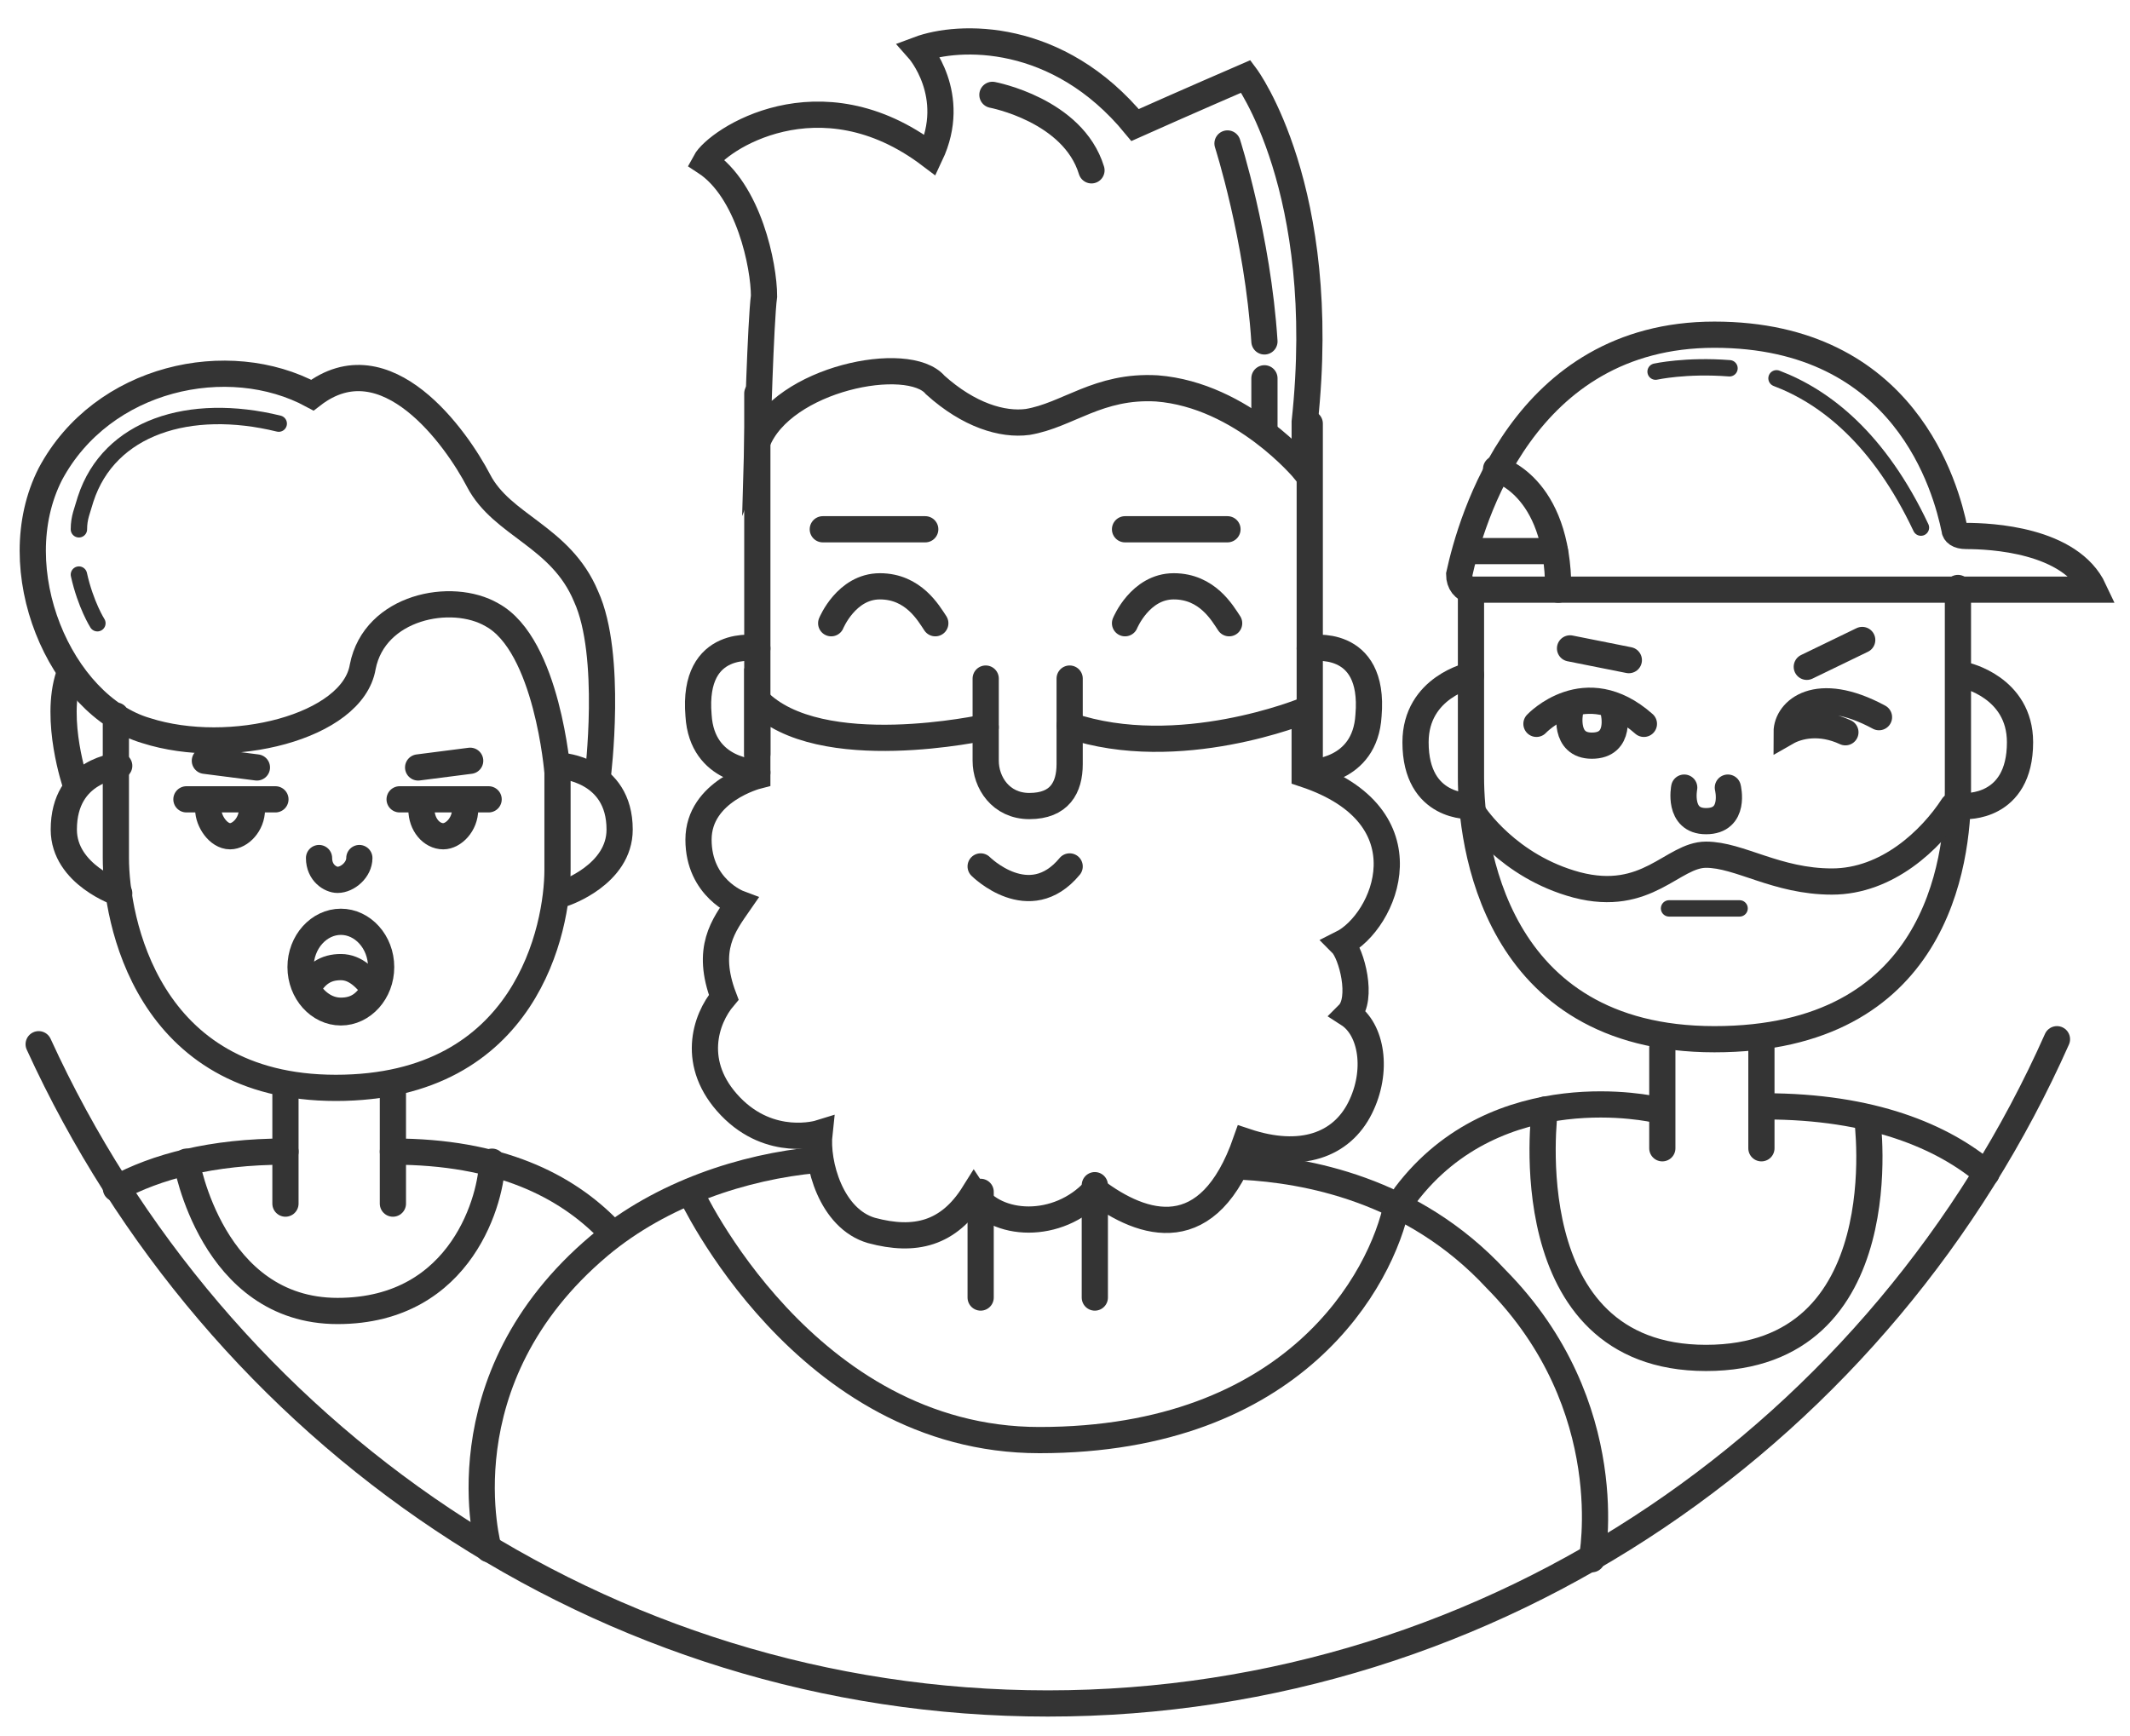 <svg width="65" height="53" viewBox="0 0 65 53" fill="none" xmlns="http://www.w3.org/2000/svg">
<path d="M62.771 31.72C57.493 43.598 45.708 51.995 31.976 51.995C18.397 51.995 6.611 43.752 1.18 31.873" stroke="#343434" stroke-width="0.8" stroke-miterlimit="10" stroke-linecap="round"/>
<path d="M37.92 35.611C39.816 35.714 43.095 36.277 45.657 39.042C49.5 42.933 48.578 47.592 48.578 47.592" stroke="#343434" stroke-width="0.8" stroke-miterlimit="10" stroke-linecap="round"/>
<path d="M14.913 47.285C14.913 47.285 13.427 42.114 18.295 38.017C20.191 36.43 22.701 35.611 24.905 35.406" stroke="#343434" stroke-width="0.8" stroke-miterlimit="10" stroke-linecap="round"/>
<path d="M42.633 36.737C42.172 39.041 39.507 43.956 31.719 43.956C24.545 43.956 21.061 36.379 21.061 36.379" stroke="#343434" stroke-width="0.8" stroke-miterlimit="10" stroke-linecap="round"/>
<path d="M29.926 36.379V39.605" stroke="#343434" stroke-width="0.8" stroke-miterlimit="10" stroke-linecap="round"/>
<path d="M33.41 36.175V39.605" stroke="#343434" stroke-width="0.8" stroke-miterlimit="10" stroke-linecap="round"/>
<path d="M23.111 23.016V12.008" stroke="#343434" stroke-width="0.8" stroke-miterlimit="10" stroke-linecap="round"/>
<path d="M39.969 12.93V23.579" stroke="#343434" stroke-width="0.8" stroke-miterlimit="10" stroke-linecap="round"/>
<path d="M23.111 19.79C23.111 19.79 21.113 19.432 21.317 21.838C21.42 23.579 23.111 23.579 23.111 23.579" stroke="#343434" stroke-width="0.8" stroke-miterlimit="10" stroke-linecap="round"/>
<path d="M39.969 19.79C39.969 19.79 41.967 19.432 41.762 21.838C41.66 23.579 39.969 23.579 39.969 23.579" stroke="#343434" stroke-width="0.8" stroke-miterlimit="10" stroke-linecap="round"/>
<path d="M23.11 13.493C23.11 13.493 23.212 9.807 23.315 9.039C23.315 8.117 22.854 5.813 21.521 4.943C21.88 4.277 25.006 2.178 28.388 4.738C29.259 2.895 28.029 1.512 28.029 1.512C29.259 1.051 32.282 0.949 34.639 3.816C36.125 3.151 38.021 2.331 38.021 2.331C38.021 2.331 40.583 5.762 39.815 12.879C39.815 14.363 39.815 14.363 39.815 14.363C39.815 14.363 37.919 12.059 35.305 11.855C33.512 11.752 32.59 12.674 31.36 12.879C30.591 12.981 29.566 12.674 28.541 11.752C27.722 10.779 23.879 11.547 23.11 13.493Z" stroke="#343434" stroke-width="0.8" stroke-miterlimit="10" stroke-linecap="round"/>
<path d="M30.079 22.197C30.079 22.197 25.006 23.323 23.11 21.378C23.11 22.658 23.11 23.682 23.11 23.682C23.11 23.682 21.316 24.143 21.316 25.628C21.316 27.112 22.546 27.573 22.546 27.573C22.085 28.239 21.521 28.956 22.085 30.44C21.521 31.106 21.06 32.488 22.29 33.768C23.52 35.048 25.006 34.587 25.006 34.587C24.903 35.509 25.364 37.199 26.594 37.557C27.927 37.916 28.951 37.66 29.72 36.431C30.386 37.455 32.282 37.557 33.409 36.328C34.895 37.455 36.894 38.069 38.021 34.843C39.712 35.407 40.942 34.946 41.505 33.819C42.069 32.693 41.864 31.413 41.147 30.952C41.608 30.491 41.249 29.109 40.942 28.802C42.274 28.136 43.657 24.911 39.814 23.631C39.814 22.504 39.814 21.685 39.814 21.685C39.814 21.685 35.971 23.272 32.641 22.146" stroke="#343434" stroke-width="0.8" stroke-miterlimit="10" stroke-linecap="round"/>
<path d="M30.285 2.895C30.285 2.895 32.745 3.355 33.308 5.199" stroke="#343434" stroke-width="0.8" stroke-miterlimit="10" stroke-linecap="round"/>
<path d="M38.586 11.547C38.586 12.11 38.586 12.571 38.586 13.134" stroke="#343434" stroke-width="0.8" stroke-miterlimit="10" stroke-linecap="round"/>
<path d="M37.459 4.379C37.459 4.379 38.381 7.246 38.586 10.421" stroke="#343434" stroke-width="0.8" stroke-miterlimit="10" stroke-linecap="round"/>
<path d="M29.926 26.446C29.926 26.446 31.412 27.931 32.642 26.446" stroke="#343434" stroke-width="0.8" stroke-miterlimit="10" stroke-linecap="round"/>
<path d="M30.08 20.712C30.08 20.712 30.08 22.555 30.08 23.221C30.08 23.886 30.541 24.603 31.412 24.603C32.335 24.603 32.642 24.04 32.642 23.323C32.642 22.657 32.642 20.712 32.642 20.712" stroke="#343434" stroke-width="0.8" stroke-miterlimit="10" stroke-linecap="round"/>
<path d="M25.365 19.023C25.365 19.023 25.826 17.896 26.851 17.896C27.876 17.896 28.337 18.716 28.542 19.023" stroke="#343434" stroke-width="0.8" stroke-miterlimit="10" stroke-linecap="round"/>
<path d="M34.332 19.023C34.332 19.023 34.793 17.896 35.818 17.896C36.843 17.896 37.304 18.716 37.509 19.023" stroke="#343434" stroke-width="0.8" stroke-miterlimit="10" stroke-linecap="round"/>
<path d="M25.109 16.155H28.235" stroke="#343434" stroke-width="0.8" stroke-miterlimit="10" stroke-linecap="round"/>
<path d="M34.332 16.155H37.458" stroke="#343434" stroke-width="0.8" stroke-miterlimit="10" stroke-linecap="round"/>
<path d="M18.6 37.557C17.268 36.174 15.218 35.15 11.99 35.15" stroke="#343434" stroke-width="0.8" stroke-miterlimit="10" stroke-linecap="round"/>
<path d="M8.712 35.15C6.458 35.15 4.767 35.611 3.537 36.277" stroke="#343434" stroke-width="0.8" stroke-miterlimit="10" stroke-linecap="round"/>
<path d="M8.711 33.308V36.738" stroke="#343434" stroke-width="0.8" stroke-miterlimit="10" stroke-linecap="round"/>
<path d="M11.99 33.308V36.738" stroke="#343434" stroke-width="0.8" stroke-miterlimit="10" stroke-linecap="round"/>
<path d="M5.689 35.458C5.689 35.458 6.458 40.015 10.301 40.015C14.144 40.015 15.015 36.482 15.015 35.458" stroke="#343434" stroke-width="0.8" stroke-miterlimit="10" stroke-linecap="round"/>
<path d="M2.307 23.937C2.307 23.937 1.641 21.992 2.102 20.609" stroke="#343434" stroke-width="0.8" stroke-miterlimit="10" stroke-linecap="round"/>
<path d="M18.243 23.682C18.243 23.682 18.704 19.996 17.884 18.204C17.115 16.361 15.322 16.053 14.604 14.671C13.938 13.391 11.786 10.319 9.532 12.06C6.97 10.677 3.127 11.497 1.538 14.466C0.052 17.385 1.845 21.532 4.459 22.3C7.021 23.119 10.761 22.197 11.069 20.354C11.428 18.511 13.785 18.05 15.014 18.767C16.705 19.689 17.013 23.58 17.013 23.58C17.013 23.58 17.013 24.86 17.013 26.549C17.013 28.29 16.09 33.205 10.249 33.205C4.459 33.205 3.536 28.034 3.536 26.191C3.536 24.45 3.536 21.839 3.536 21.839" stroke="#343434" stroke-width="0.8" stroke-miterlimit="10" stroke-linecap="round"/>
<path d="M3.638 23.375C3.638 23.375 1.947 23.477 1.947 25.321C1.947 26.703 3.638 27.266 3.638 27.266" stroke="#343434" stroke-width="0.8" stroke-miterlimit="10" stroke-linecap="round"/>
<path d="M17.115 23.375C17.115 23.375 18.909 23.477 18.909 25.321C18.909 26.703 17.218 27.266 17.218 27.266" stroke="#343434" stroke-width="0.8" stroke-miterlimit="10" stroke-linecap="round"/>
<path d="M10.402 30.901C11.068 30.901 11.631 30.286 11.631 29.518C11.631 28.75 11.068 28.136 10.402 28.136C9.736 28.136 9.172 28.75 9.172 29.518C9.172 30.286 9.736 30.901 10.402 30.901Z" stroke="#343434" stroke-width="0.8" stroke-miterlimit="10" stroke-linecap="round"/>
<path d="M10.966 26.19C10.966 26.549 10.607 26.856 10.3 26.856C10.095 26.856 9.736 26.651 9.736 26.19" stroke="#343434" stroke-width="0.8" stroke-miterlimit="10" stroke-linecap="round"/>
<path d="M7.688 24.706C7.688 25.167 7.329 25.525 7.022 25.525C6.663 25.525 6.355 25.064 6.355 24.706" stroke="#343434" stroke-width="0.8" stroke-miterlimit="10" stroke-linecap="round"/>
<path d="M14.194 24.706C14.194 25.167 13.835 25.525 13.527 25.525C13.169 25.525 12.861 25.167 12.861 24.706" stroke="#343434" stroke-width="0.8" stroke-miterlimit="10" stroke-linecap="round"/>
<path d="M10.402 29.519C9.941 29.519 9.633 29.723 9.377 30.184C9.582 30.543 9.941 30.85 10.402 30.85C10.863 30.85 11.17 30.645 11.427 30.184C11.17 29.877 10.863 29.519 10.402 29.519Z" stroke="#343434" stroke-width="0.8" stroke-miterlimit="10" stroke-linecap="round"/>
<path d="M5.689 24.398H8.405" stroke="#343434" stroke-width="0.8" stroke-miterlimit="10" stroke-linecap="round"/>
<path d="M6.252 23.221L7.84 23.425" stroke="#343434" stroke-width="0.8" stroke-miterlimit="10" stroke-linecap="round"/>
<path d="M14.348 23.221L12.76 23.425" stroke="#343434" stroke-width="0.8" stroke-miterlimit="10" stroke-linecap="round"/>
<path d="M12.195 24.398H14.911" stroke="#343434" stroke-width="0.8" stroke-miterlimit="10" stroke-linecap="round"/>
<path d="M60.619 35.817C59.287 34.69 57.135 33.769 53.855 33.769" stroke="#343434" stroke-width="0.8" stroke-miterlimit="10" stroke-linecap="round"/>
<path d="M50.524 33.87C50.524 33.87 45.707 32.744 42.889 36.481" stroke="#343434" stroke-width="0.8" stroke-miterlimit="10" stroke-linecap="round"/>
<path d="M50.728 35.049V31.977" stroke="#343434" stroke-width="0.8" stroke-miterlimit="10" stroke-linecap="round"/>
<path d="M53.752 35.049V31.977" stroke="#343434" stroke-width="0.8" stroke-miterlimit="10" stroke-linecap="round"/>
<path d="M44.889 17.998C44.889 17.998 44.889 21.787 44.889 23.733C44.889 25.678 45.555 31.72 52.319 31.72C59.082 31.72 59.749 26.344 59.749 24.142C59.749 21.941 59.749 17.947 59.749 17.947" stroke="#343434" stroke-width="0.8" stroke-miterlimit="10" stroke-linecap="round"/>
<path d="M63.898 17.998H44.888C44.683 17.998 44.529 17.793 44.529 17.537C44.888 15.899 46.477 10.216 52.318 10.216C58.159 10.216 59.389 14.926 59.645 16.155C59.645 16.257 59.748 16.36 60.004 16.36C60.721 16.36 63.181 16.462 63.898 17.998Z" stroke="#343434" stroke-width="0.8" stroke-miterlimit="10" stroke-linecap="round"/>
<path d="M45.656 14.312C45.656 14.312 47.552 14.773 47.552 17.999" stroke="#343434" stroke-width="0.8" stroke-miterlimit="10" stroke-linecap="round"/>
<path d="M44.889 16.821H47.451" stroke="#343434" stroke-width="0.8" stroke-miterlimit="10" stroke-linecap="round"/>
<path d="M44.888 20.609C44.888 20.609 43.197 20.968 43.197 22.657C43.197 24.705 44.888 24.603 44.888 24.603" stroke="#343434" stroke-width="0.8" stroke-miterlimit="10" stroke-linecap="round"/>
<path d="M59.953 20.609C59.953 20.609 61.644 20.968 61.644 22.657C61.644 24.705 59.953 24.603 59.953 24.603" stroke="#343434" stroke-width="0.8" stroke-miterlimit="10" stroke-linecap="round"/>
<path d="M47.912 19.791L49.706 20.149" stroke="#343434" stroke-width="0.8" stroke-miterlimit="10" stroke-linecap="round"/>
<path d="M55.137 20.353L56.828 19.534" stroke="#343434" stroke-width="0.8" stroke-miterlimit="10" stroke-linecap="round"/>
<path d="M46.887 22.094C46.887 22.094 48.373 20.507 50.166 22.094" stroke="#343434" stroke-width="0.8" stroke-miterlimit="10" stroke-linecap="round"/>
<path d="M51.396 24.04C51.396 24.04 51.191 25.064 52.062 25.064C52.984 25.064 52.728 24.04 52.728 24.04" stroke="#343434" stroke-width="0.8" stroke-miterlimit="10" stroke-linecap="round"/>
<path d="M47.912 21.736C47.912 21.736 47.707 22.76 48.578 22.76C49.5 22.76 49.244 21.736 49.244 21.736" stroke="#343434" stroke-width="0.8" stroke-miterlimit="10" stroke-linecap="round"/>
<path d="M44.99 24.86C44.99 24.86 46.015 26.447 48.116 27.01C50.268 27.573 51.037 26.088 52.062 26.088C53.086 26.088 54.214 26.907 55.905 26.907C57.596 26.907 58.928 25.628 59.594 24.604" stroke="#343434" stroke-width="0.8" stroke-miterlimit="10" stroke-linecap="round"/>
<path d="M57.34 21.89C55.444 20.866 54.522 21.685 54.522 22.351C54.88 22.146 55.546 21.992 56.315 22.351" stroke="#343434" stroke-width="0.8" stroke-miterlimit="10" stroke-linecap="round"/>
<path d="M50.934 27.727H53.086" stroke="#343434" stroke-width="0.5" stroke-miterlimit="10" stroke-linecap="round"/>
<path d="M47.142 33.87C47.142 33.87 46.117 41.448 52.061 41.448C58.005 41.448 56.98 34.126 56.98 34.126" stroke="#343434" stroke-width="0.8" stroke-miterlimit="10" stroke-linecap="round"/>
<path d="M2.408 16.156C2.408 15.797 2.511 15.592 2.613 15.234C3.331 13.032 5.79 12.264 8.506 12.93" stroke="#343434" stroke-width="0.5" stroke-miterlimit="10" stroke-linecap="round"/>
<path d="M2.972 19.023C2.972 19.023 2.613 18.46 2.408 17.538" stroke="#343434" stroke-width="0.5" stroke-miterlimit="10" stroke-linecap="round"/>
<path d="M54.213 11.547C55.699 12.11 57.339 13.39 58.62 16.104" stroke="#343434" stroke-width="0.5" stroke-miterlimit="10" stroke-linecap="round"/>
<path d="M50.523 11.343C50.523 11.343 51.446 11.138 52.778 11.241" stroke="#343434" stroke-width="0.5" stroke-miterlimit="10" stroke-linecap="round"/>
</svg>
